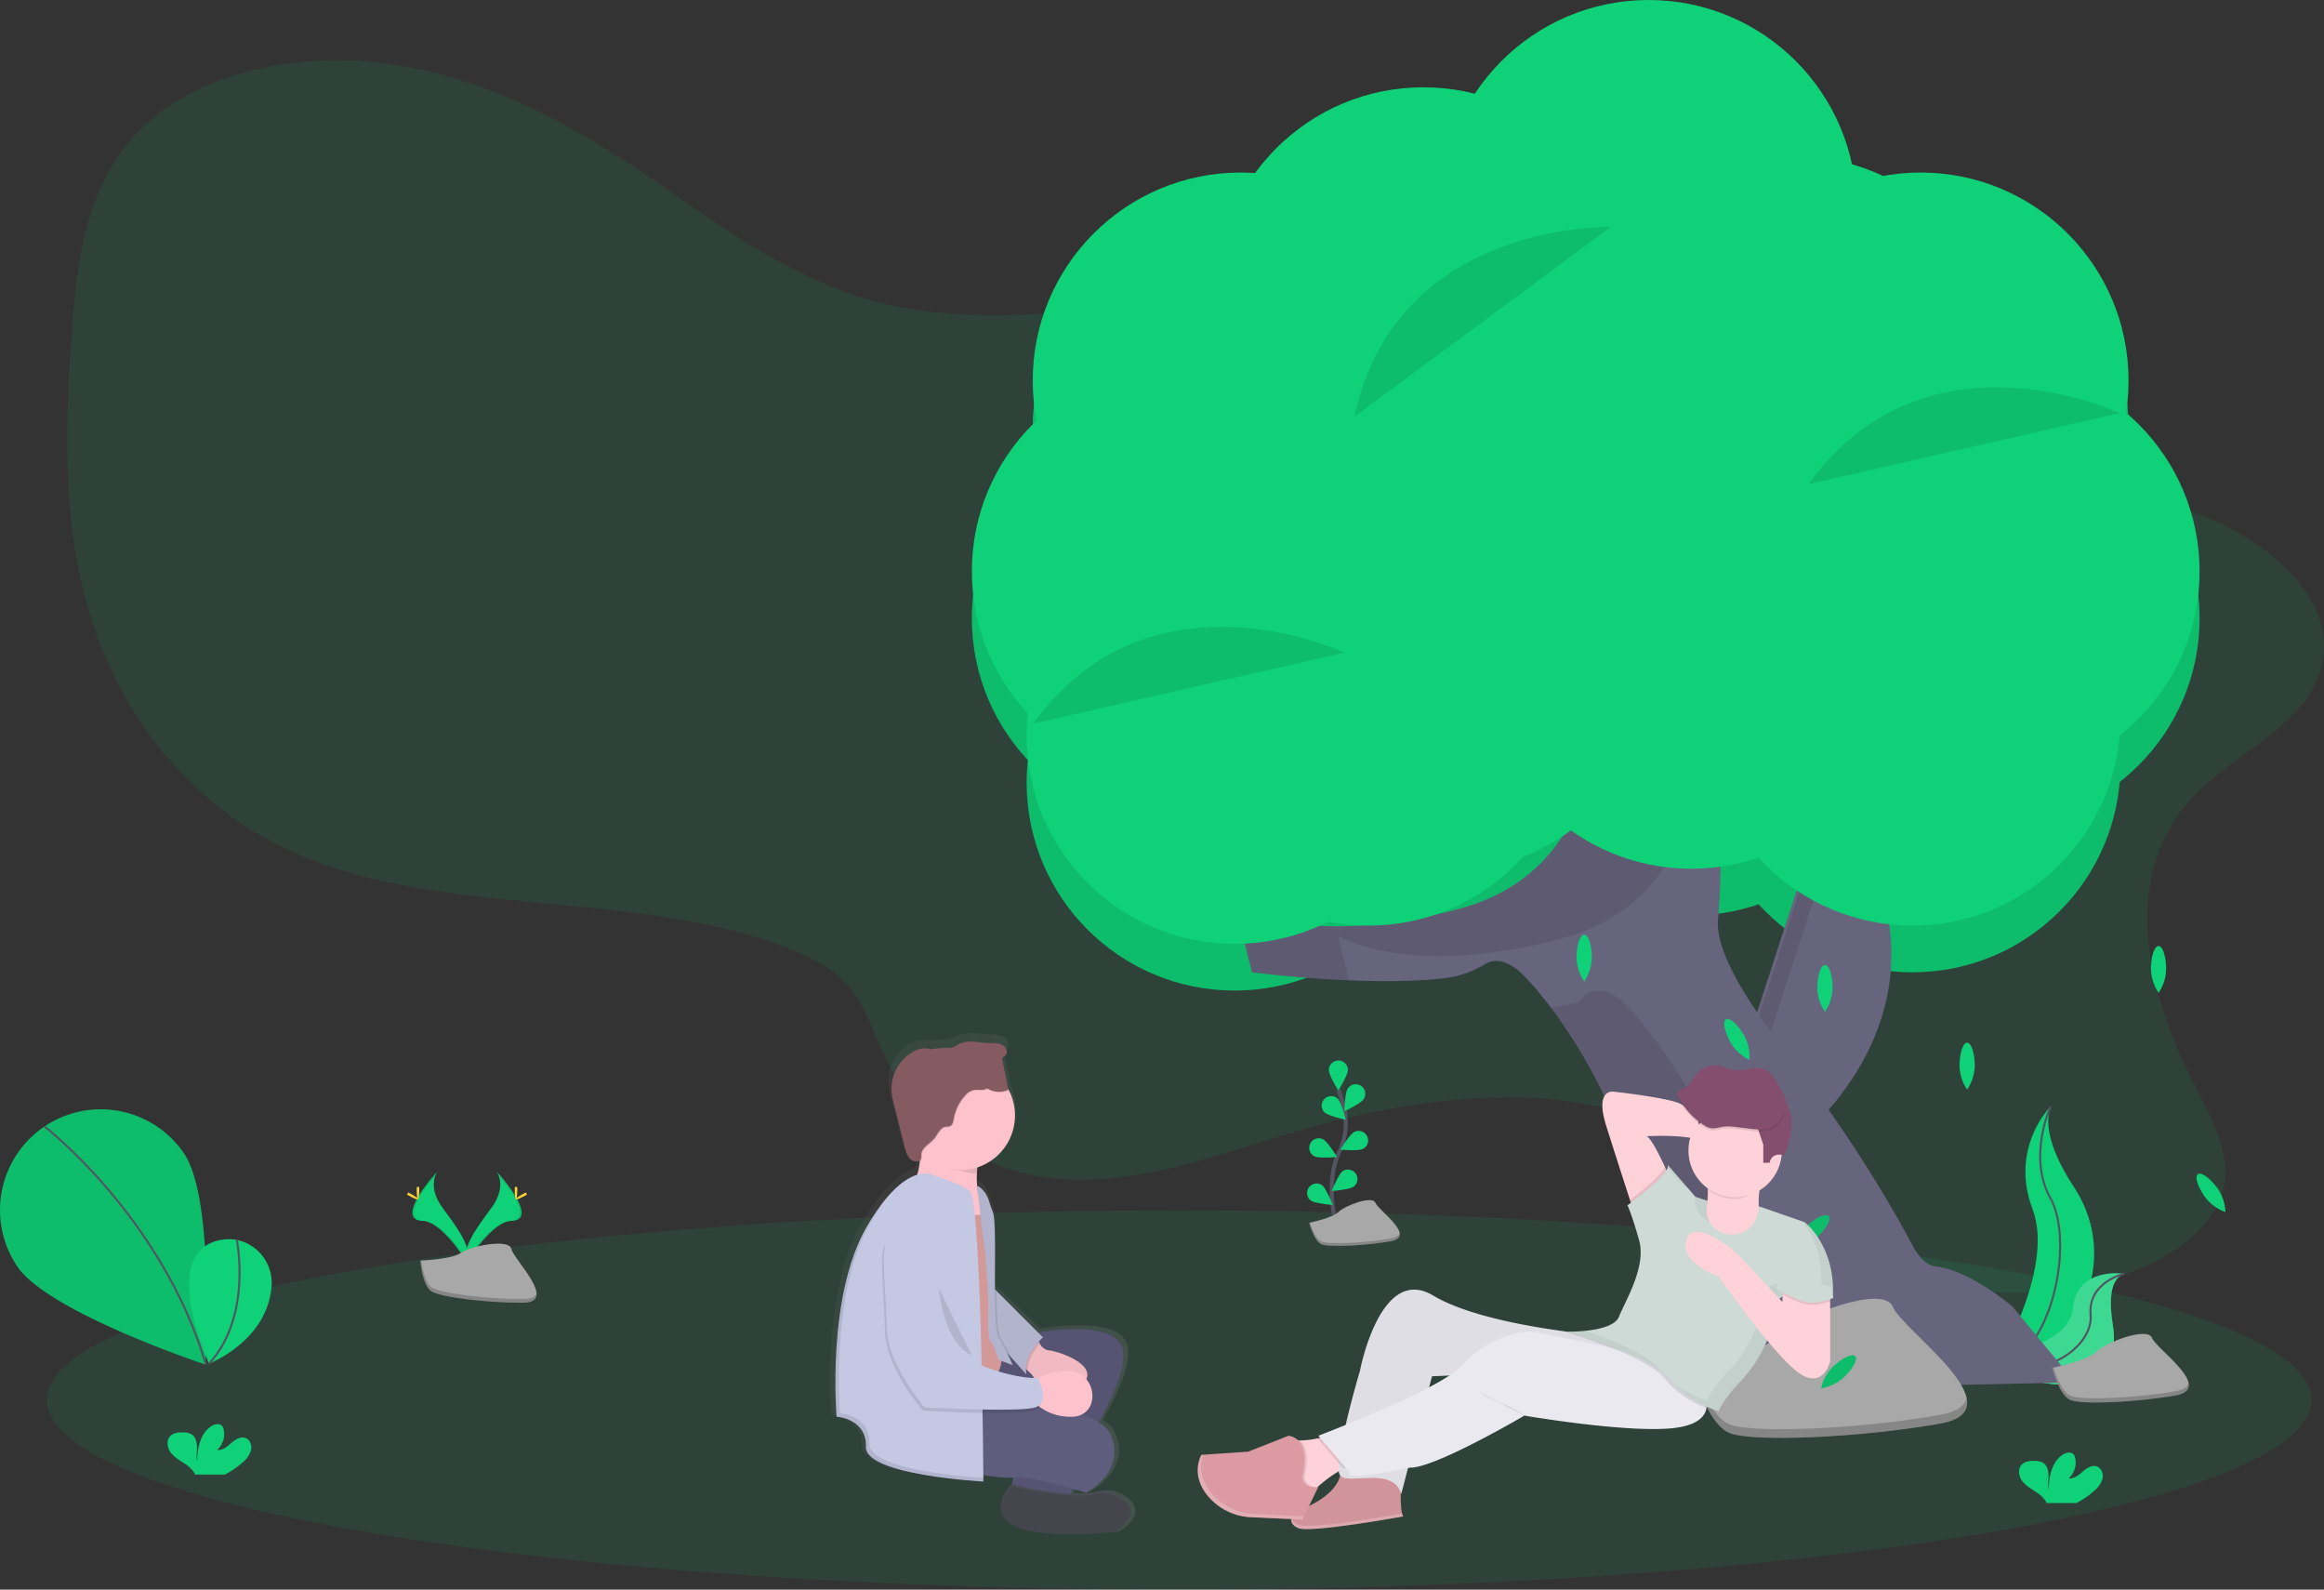 <svg xmlns="http://www.w3.org/2000/svg" width="1142.23" height="781.11" data-name="Layer 1" viewBox="0 0 1142.23 781.11"><rect x="0" y="0" width="1142.23" height="781.11" fill="#333333" stroke="none"/><defs><linearGradient id="a" x1="380.12" x2="530.06" y1="690.08" y2="690.08" gradientTransform="matrix(-1 0 0 1 967 0)" gradientUnits="userSpaceOnUse"><stop offset="0" stop-color="gray" stop-opacity=".25"/><stop offset=".54" stop-color="gray" stop-opacity=".12"/><stop offset="1" stop-color="gray" stop-opacity=".1"/></linearGradient></defs><title>friendship</title><path fill="#0fd178" d="M1140.99 327.75c-6.95 28.15-42.63 42.26-62.62 63.26-37.67 39.58-23 97.38.9 143.67 8 15.5 17.08 31.91 13.69 48.53-4.13 20.33-26.08 35.19-49.13 43.07-42 14.35-92.3 10.93-130.91-8.92-33.36-17.15-57.26-45-91.19-61.42-56.79-27.39-129.07-17-190.74 1.83-43.62 13.35-91.32 30.72-134.67 16.78-30.5-9.82-51.59-33.72-63.08-59-5.54-12.23-9.57-25.47-20.16-35.16-6.3-5.77-14.52-9.86-22.93-13.3-76.88-31.5-174-14.63-248.63-49.57-50.42-23.59-82.71-68.09-97-114.5s-12.63-95.07-9-142.87c2.58-34 7.21-70.22 33.47-96.44 27.78-27.73 75.45-38 118.55-32.77S269.69 55 304.06 77.12c43 27.66 82.78 62.09 135.51 73.29 35.91 7.63 73.68 3.45 110.72 2 61.92-2.41 123.86 3 185.43 8.84 30 2.87 60.1 5.88 89.84 10.24q10 1.46 20 3.15c3.34.57 6.68 1.16 10 1.77 2.6.47 5.19 1 7.78 1.47q6.13 1.19 12.22 2.5c11.66 2.5 23.21 5.33 34.64 8.55 39.74 11.21 71.6 31.57 109.13 45.79 24.46 9.27 51.13 11.83 74.29 23.63 28.5 14.49 54.68 39.8 47.37 69.4z" opacity=".1"/><circle cx="939.95" cy="375.52" r="102.23" fill="#0fd178"/><circle cx="831.23" cy="347.59" r="102.23" fill="#0fd178"/><circle cx="711.55" cy="348.59" r="102.23" fill="#0fd178"/><circle cx="672.65" cy="375.52" r="102.23" fill="#0fd178"/><circle cx="606.82" cy="384.5" r="102.23" fill="#0fd178"/><circle cx="579.89" cy="303.71" r="102.23" fill="#0fd178"/><circle cx="609.81" cy="209.95" r="102.23" fill="#0fd178"/><circle cx="666.66" cy="209.95" r="102.23" fill="#0fd178"/><circle cx="699.58" cy="168.06" r="102.23" fill="#0fd178"/><circle cx="783.36" cy="213.94" r="102.23" fill="#0fd178"/><circle cx="978.85" cy="303.71" r="102.23" fill="#0fd178"/><circle cx="920" cy="252.84" r="102.23" fill="#0fd178"/><circle cx="882.1" cy="201.97" r="102.23" fill="#0fd178"/><circle cx="810.29" cy="125.17" r="102.23" fill="#0fd178"/><circle cx="943.94" cy="209.95" r="102.23" fill="#0fd178"/><g opacity=".1"><circle cx="939.95" cy="375.52" r="102.23"/><circle cx="831.23" cy="347.59" r="102.23"/><circle cx="711.55" cy="348.59" r="102.23"/><circle cx="672.65" cy="375.52" r="102.23"/><circle cx="606.82" cy="384.5" r="102.23"/><circle cx="579.89" cy="303.71" r="102.23"/><circle cx="609.81" cy="209.95" r="102.23"/><circle cx="666.66" cy="209.95" r="102.23"/><circle cx="699.58" cy="168.06" r="102.23"/><circle cx="783.36" cy="213.94" r="102.23"/><circle cx="978.85" cy="303.71" r="102.23"/><circle cx="920" cy="252.84" r="102.23"/><circle cx="882.1" cy="201.97" r="102.23"/><circle cx="810.29" cy="125.17" r="102.23"/><circle cx="943.94" cy="209.95" r="102.23"/></g><path fill="#67647e" d="M889.46 554.67s62.5-52.53 31.58-127.33l-30.92-11.58-33.55 103.29z"/><path d="M892.79 412.2l7.4 2.77-32.94 101.41 28.74 31.12c-2.38 2.37-3.86 3.61-3.86 3.61l-32.9-35.62z" opacity=".1"/><ellipse cx="579.5" cy="687.94" fill="#0fd178" opacity=".1" rx="556.5" ry="93.16"/><path fill="#0fd178" d="M1007.84 543.65s-20.33 20.33-8.85 50.5-19.67 80.33-19.67 80.33l1-.16c41.75-7.37 62.5-55.12 39.28-90.6-8.68-13.17-15.77-28.65-11.76-40.07z"/><path fill="none" stroke="#535461" stroke-miterlimit="10" d="M1007.84 543.65s-11.48 24.92 0 45.25 2 77.38-28.53 85.58"/><path fill="#0fd178" d="M1044.05 625.88s-23.2-3.69-25.31 17.1-44.62 23.67-44.62 23.67l.8.53c35.09 23 68.63 14.67 63.57-15.91-1.87-11.37-1.72-22.79 5.56-25.39z"/><path fill="#f5f5f5" d="M1044.05 625.88s-23.2-3.69-25.31 17.1-44.62 23.67-44.62 23.67l.8.53c35.09 23 68.63 14.67 63.57-15.91-1.87-11.37-1.72-22.79 5.56-25.39z" opacity=".2"/><path fill="none" stroke="#535461" stroke-miterlimit="10" d="M1044.05 625.88s-18 4-16.53 20.33-26.74 36-53.39 20.44"/><path fill="#67647e" d="M607.2 445.26l8.12 32.5s57.37 7.48 95.62 2.78a49.72 49.72 0 0 0 19.07-6.88c3.23-1.91 8.33-2.74 15.3 2.48 11.94 9 70.54 81 61.05 155.7a25.82 25.82 0 0 1-22.17 22.24 77.86 77.86 0 0 0-32.67 12.36l-29 19.31 297.35-6.5L989 641.88s-21.12-17.87-37.37-19.5c-4.74-.47-8.65-4.82-11.81-10.73-18.51-34.65-40.65-67.23-64.65-98.34-17.48-22.66-32.15-46.54-30.78-61.54 3.25-35.75 0-94.24 0-94.24l-61.74-8.12s8.12 78-66.62 97.49-108.83-1.64-108.83-1.64z"/><g opacity=".1"><path d="M657.57 459.89s34.12 21.12 108.87 1.62 66.62-97.49 66.62-97.49l11.75 1.53c-.22-5-.39-8-.39-8l-61.74-8.12s8.12 78-66.62 97.49-108.87-1.62-108.87-1.62l8.12 32.5s21.92 2.86 47.7 3.93zM801.89 681.06a77.86 77.86 0 0132.67-12.36 25.78 25.78 0 0022.16-22.15c9.54-74.7-49.09-146.83-61-155.79-13-9.75-19.5 1.62-19.5 1.62a104.61 104.61 0 01-14 2.67c21.06 28 51.19 81.71 44.14 136.87a25.78 25.78 0 01-22.16 22.15 77.86 77.86 0 00-32.67 12.36l-29 19.31 74.76-1.63z"/></g><path fill="none" stroke="#535461" stroke-miterlimit="10" stroke-width="2" d="M656.96 602.91s-6.21-21.08 1.16-36.6a33.3 33.3 0 0 0 2.69-20.89 56 56 0 0 0-3-9.81"/><path fill="#0fd178" d="M662.45 525.8c0 2.58-4.68 10.08-4.68 10.08s-4.65-7.5-4.65-10.08a4.68 4.68 0 119.36 0zM670.19 540.11c-1.4 2.17-9.4 5.92-9.4 5.92s.15-8.83 1.55-11a4.68 4.68 0 117.85 5.09zM669.85 564.55c-2.31 1.16-11.1.36-11.1.36s4.58-7.55 6.89-8.71a4.68 4.68 0 014.21 8.36zM665.43 583.02c-2.08 1.54-10.88 2.23-10.88 2.23s3.24-8.22 5.32-9.75a4.68 4.68 0 015.56 7.52zM650.96 546.55c1.85 1.8 10.49 3.67 10.49 3.67s-2.11-8.58-4-10.38a4.68 4.68 0 00-6.52 6.71zM646.06 568.17c2.31 1.16 11.1.36 11.1.36s-4.58-7.55-6.89-8.71a4.68 4.68 0 00-4.21 8.36zM644.18 589.86c2.08 1.54 10.88 2.23 10.88 2.23s-3.24-8.22-5.32-9.75a4.68 4.68 0 00-5.56 7.52z"/><path fill="#a8a8a8" d="M643.45 600.85s11.35-2.27 14.37-5.3 16.64-8.32 18.16-4.54 20.43 16.64 7.56 18.91-30.26 3-34 1.51-6.09-10.58-6.09-10.58z"/><path d="M683.55 608.55c-12.86 2.27-30.26 3-34 1.51-2.88-1.15-4.88-6.69-5.67-9.26l-.38.08s2.27 9.08 6.05 10.59 21.18.76 34-1.51c3.71-.66 4.77-2.19 4.37-4.14-.32 1.24-1.61 2.22-4.37 2.73z" opacity=".2"/><path fill="#a8a8a8" d="M831.62 672.01s34.43-6.89 43.62-16.07 50.5-25.25 55.09-13.77 62 50.5 23 57.39-91.82 9.18-103.3 4.59-18.41-32.14-18.41-32.14z"/><path d="M953.29 695.29c-39 6.89-91.82 9.18-103.3 4.59-8.74-3.5-14.82-20.3-17.22-28.11l-1.15.24s6.89 27.55 18.36 32.14 64.28 2.3 103.3-4.59c11.27-2 14.49-6.66 13.27-12.56-.95 3.85-4.88 6.82-13.26 8.29z" opacity=".2"/><path fill="#0fd178" d="M1064.66 476.35a21.82 21.82 0 01-3.71 11.51 21.82 21.82 0 01-3.77-11.49c0-6.35 1.64-11.5 3.71-11.51s3.75 5.14 3.77 11.49zM782.37 470.77a21.82 21.82 0 01-3.74 11.5 21.82 21.82 0 01-3.74-11.5c0-6.35 1.67-11.5 3.74-11.5s3.74 5.15 3.74 11.5zM1090.03 584.09a21.82 21.82 0 013.74 11.5 21.82 21.82 0 01-9.79-7.1c-3.74-5.14-5.41-10.29-3.74-11.5s6.06 1.97 9.79 7.1zM970.57 523.88a21.82 21.82 0 01-3.74 11.5 21.82 21.82 0 01-3.74-11.5c0-6.35 1.67-11.5 3.74-11.5s3.74 5.17 3.74 11.5zM900.69 485.68a21.82 21.82 0 01-3.74 11.5 21.82 21.82 0 01-3.74-11.5c0-6.35 1.67-11.5 3.74-11.5s3.74 5.15 3.74 11.5zM857.34 508.97a21.82 21.82 0 012.47 11.84 21.82 21.82 0 01-9-8.12c-3.16-5.51-4.26-10.81-2.47-11.84s5.85 2.61 9 8.12zM824.95 614.61a21.82 21.82 0 01-10.95 5.14 21.82 21.82 0 015.83-10.59c4.63-4.34 9.54-6.64 10.95-5.14s-1.2 6.25-5.83 10.59z"/><path d="M824.95 614.61a21.82 21.82 0 0 1-10.95 5.14 21.82 21.82 0 0 1 5.83-10.59c4.63-4.34 9.54-6.64 10.95-5.14s-1.2 6.25-5.83 10.59z" opacity=".1"/><path fill="#0fd178" d="M892.96 608.09a21.82 21.82 0 0 1-10.95 5.14 21.82 21.82 0 0 1 5.83-10.59c4.63-4.34 9.54-6.64 10.95-5.14s-1.2 6.24-5.83 10.59z"/><path d="M892.96 608.09a21.82 21.82 0 0 1-10.95 5.14 21.82 21.82 0 0 1 5.83-10.59c4.63-4.34 9.54-6.64 10.95-5.14s-1.2 6.24-5.83 10.59z" opacity=".1"/><path fill="#0fd178" d="M906 677.03a21.82 21.82 0 0 1-10.95 5.14 21.82 21.82 0 0 1 5.84-10.62c4.63-4.34 9.54-6.64 10.95-5.14s-1.2 6.27-5.84 10.62z"/><path d="M906 677.03a21.82 21.82 0 0 1-10.95 5.14 21.82 21.82 0 0 1 5.84-10.62c4.63-4.34 9.54-6.64 10.95-5.14s-1.2 6.27-5.84 10.62z" opacity=".1"/><path fill="#0fd178" d="M90.47 566.82c15.33 22.63 10.44 103.65 10.44 103.65s-77.05-25.51-92.38-48.13a49.49 49.49 0 0 1 81.95-55.51z"/><path d="M90.47 566.82c15.33 22.63 10.44 103.65 10.44 103.65s-77.05-25.51-92.38-48.13a49.49 49.49 0 0 1 81.95-55.51z" opacity=".1"/><path fill="none" stroke="#535461" stroke-miterlimit="10" d="M22.04 553.66s57.74 44.58 79.17 116.89"/><path fill="#0fd178" d="M115.75 609.12s-41-7-13 60.91c0 0 28.49-10.86 30.71-37.88a21.56 21.56 0 0 0-17.15-22.92z"/><path fill="none" stroke="#535461" stroke-miterlimit="10" d="M116.35 609.05s7.81 37.56-13.56 61"/><path fill="#a8a8a8" d="M1008.63 672.14s17.11-3.4 21.67-7.93 25.1-12.46 27.38-6.8 30.8 24.92 11.41 28.31-45.63 4.53-51.33 2.27-9.13-15.85-9.13-15.85z"/><path d="M1069.12 683.63c-19.39 3.4-45.63 4.53-51.33 2.27-4.34-1.73-7.36-10-8.56-13.87l-.57.12s3.42 13.59 9.13 15.86 31.94 1.13 51.33-2.27c5.6-1 7.2-3.28 6.6-6.2-.51 1.89-2.46 3.36-6.6 4.09z" opacity=".2"/><circle cx="939.95" cy="352.58" r="102.23" fill="#0fd178"/><circle cx="831.23" cy="324.65" r="102.23" fill="#0fd178"/><circle cx="711.55" cy="325.65" r="102.23" fill="#0fd178"/><circle cx="672.65" cy="352.58" r="102.23" fill="#0fd178"/><circle cx="606.82" cy="361.56" r="102.23" fill="#0fd178"/><circle cx="579.89" cy="280.77" r="102.23" fill="#0fd178"/><circle cx="609.81" cy="187.01" r="102.23" fill="#0fd178"/><circle cx="666.66" cy="187.01" r="102.23" fill="#0fd178"/><circle cx="699.58" cy="145.12" r="102.23" fill="#0fd178"/><circle cx="783.36" cy="191" r="102.23" fill="#0fd178"/><circle cx="978.85" cy="280.77" r="102.23" fill="#0fd178"/><circle cx="920" cy="229.9" r="102.23" fill="#0fd178"/><circle cx="882.1" cy="179.03" r="102.23" fill="#0fd178"/><circle cx="810.29" cy="102.23" r="102.23" fill="#0fd178"/><circle cx="943.94" cy="187.01" r="102.23" fill="#0fd178"/><path d="M1041.73 203.02s-95.21-45.15-152.82 34.87M791.65 111.55s-105.32-3.18-126 93.22M660.73 320.71s-95.21-45.16-152.82 34.84" opacity=".1"/><path fill="#0fd178" d="M244.04 575.55s5.49 7.18-2.54 18-14.65 20-12 26.76c0 0 12.11-20.14 22-20.42s3.38-12.23-7.46-24.34z"/><path d="M244.04 575.55a8.9 8.9 0 0 1 1.12 2.25c9.62 11.3 14.75 21.85 5.5 22.12-8.61.25-18.95 15.65-21.42 19.54a8.35 8.35 0 0 0 .29.89s12.11-20.14 22-20.42 3.35-12.27-7.49-24.38z" opacity=".1"/><path fill="#ffd037" d="M254.25 584.71c0 2.53-.28 4.58-.63 4.58s-.63-2-.63-4.58.35-1.34.7-1.34.56-1.19.56 1.34z"/><path fill="#ffd037" d="M257.75 587.72c-2.22 1.21-4.16 1.94-4.32 1.63s1.5-1.54 3.72-2.75 1.34-.33 1.51 0 1.31-.05-.91 1.12z"/><path fill="#0fd178" d="M215.02 575.55s-5.49 7.18 2.54 18 14.65 20 12 26.76c0 0-12.11-20.14-22-20.42s-3.39-12.23 7.46-24.34z"/><path d="M215.02 575.55a8.9 8.9 0 0 0-1.12 2.25c-9.62 11.3-14.75 21.85-5.5 22.12 8.61.25 18.95 15.65 21.42 19.54a8.35 8.35 0 0 1-.29.89s-12.11-20.14-22-20.42-3.36-12.27 7.49-24.38z" opacity=".1"/><path fill="#ffd037" d="M204.81 584.71c0 2.53.28 4.58.63 4.58s.63-2 .63-4.58-.35-1.34-.7-1.34-.56-1.19-.56 1.34z"/><path fill="#ffd037" d="M201.3 587.72c2.22 1.21 4.16 1.94 4.32 1.63s-1.5-1.54-3.72-2.75-1.34-.33-1.51 0-1.27-.05.91 1.12z"/><path fill="#a8a8a8" d="M206.56 619.4s15.36-.47 20-3.77 23.63-7.23 24.77-1.95 23.08 26.29 5.74 26.43-40.29-2.7-44.91-5.52-5.6-15.19-5.6-15.19z"/><path d="M257.37 638.28c-17.34.14-40.29-2.7-44.91-5.52-3.52-2.14-4.92-9.83-5.39-13.38h-.51s1 12.39 5.59 15.2 27.57 5.66 44.91 5.52c5 0 6.73-1.82 6.64-4.46-.69 1.61-2.58 2.61-6.33 2.64z" opacity=".2"/><path fill="#0fd178" d="M119.56 718.29a11.67 11.67 0 003.83-5.78c.5-2.3-.48-5.05-2.68-5.89-2.46-.94-5.09.76-7.08 2.49s-4.28 3.69-6.89 3.32a10.48 10.48 0 003.24-9.81 4.1 4.1 0 00-.9-2c-1.37-1.46-3.84-.83-5.48.32-5.2 3.66-6.65 10.72-6.68 17.08-.52-2.29-.08-4.68-.1-7s-.66-5-2.64-6.22a8 8 0 00-4-.95c-2.34-.09-4.94.15-6.54 1.86-2 2.12-1.47 5.69.26 8s4.35 3.8 6.77 5.42a15 15 0 014.84 4.61 4.57 4.57 0 01.36.82h14.65a40.83 40.83 0 009.04-6.27zM1029.56 732.29a11.67 11.67 0 003.83-5.78c.5-2.3-.48-5.05-2.68-5.89-2.46-.94-5.09.76-7.08 2.49s-4.28 3.69-6.89 3.32a10.48 10.48 0 003.24-9.81 4.1 4.1 0 00-.9-2c-1.37-1.46-3.84-.83-5.48.32-5.2 3.66-6.65 10.72-6.68 17.08-.52-2.29-.08-4.68-.1-7s-.66-5-2.64-6.22a8 8 0 00-4-.95c-2.34-.09-4.94.15-6.54 1.86-2 2.12-1.47 5.69.26 8s4.35 3.8 6.77 5.42a15 15 0 014.84 4.61 4.57 4.57 0 01.36.82h14.65a40.83 40.83 0 009.04-6.27z"/><path fill="#dc9ba3" d="M688.69 726.87s-1 15.66 1 18.26c0 0-45.92 8.35-51.66 5.74s-3.13-6.78 0-8.35 18.79-7.31 20.87-18.26c0 0-6.78-3.13 15.13 1s14.66 1.61 14.66 1.61z"/><path d="M688.69 726.87s-1 15.66 1 18.26c0 0-45.92 8.35-51.66 5.74s-3.13-6.78 0-8.35 18.79-7.31 20.87-18.26c0 0-6.78-3.13 15.13 1s14.66 1.61 14.66 1.61z" opacity=".05"/><path fill="#ffd2d9" d="M867.68 575.01s-5.74 9.39-2.09 27.66-9.39 18.26-9.39 18.26h-26.08l-8.87-23 12.52 1s8.35-2.09 4.7-21.4zM789.41 553.1c4 12.71 9 28.19 11.67 36.44l1.9 5.83 17.22-17.74s-.76-1.76-1.89-4.22c-2.52-5.46-6.91-14.37-9.07-15.09 0 0 24-1.57 31.31 4.17s5.22-15.66 5.22-15.66-14.09-1-19.31-4.17-33.4-6.26-33.4-6.26-9.39-1.57-3.65 16.7zM632.85 706.55l3.65 26.61 9.39-1s.57-.54 1.53-1.4c2.53-2.23 7.8-6.6 12.84-9a15.73 15.73 0 015.46-1.63l-10.44-15.66a57.66 57.66 0 01-7.79 2.31 37.61 37.61 0 01-8.39 1 15.32 15.32 0 01-6.25-1.23z"/><path fill="#e9e9ef" d="M658.94 725.31c4.7 4.17 26.09-4.7 29.75 8.87l3.36-12.87 10.35-39.6 1.42-5.45 8.62-.37 98.93-4.22 5.6-.24 3-.13-3.92-1.94-26.09-12.93s-9.4-.66-22.36-2.44c-19.65-2.69-47.49-8-63.21-17.39-26.09-15.66-36 37.05-36 37.05s-4 13.37-7 26.55a153.76 153.76 0 0 0-3.15 17.25c-.45 4.03-.31 6.95.7 7.86z"/><path d="M658.94 725.31c4.7 4.17 26.09-4.7 29.75 8.87l3.36-12.87 10.35-39.6 1.42-5.45 8.89-.55 95.58-5.88 5.9-.37 1.82-.11 2.35-.15-28.44-12.79s-9.4-.66-22.36-2.44c-19.65-2.69-47.49-8-63.21-17.39-26.09-15.66-36 37.05-36 37.05s-4 13.37-7 26.55a153.76 153.76 0 0 0-3.15 17.25c-.41 4.05-.27 6.97.74 7.88z" opacity=".05"/><path d="M647.5 706.74l9.13 10.71 3.64 4.27a15.73 15.73 0 0 1 5.46-1.63l-10.44-15.66a57.66 57.66 0 0 1-7.79 2.31z" opacity=".1"/><path fill="#e9e9ef" d="M647.99 705.48l10.21 12 4.92 5.77v1.57c6 1.39 24.79-2.57 28.93-3.48l.81-.18c12 .52 56.36-25.57 56.36-25.57s48.53 8.35 72 6.26c13.11-1.17 16.79-5.91 17.48-9.88a10.29 10.29 0 0 0-.78-5.78l-21-14.75-2.78-2-4.44-3.13s-7.72-1.75-17.52-3.91c-15.32-3.38-35.73-7.77-39.86-8.08-6.78-.52-24 5.22-33.92 16.7a29.31 29.31 0 0 1-5.72 4.67l-.27.18c-2.79 1.85-6.22 3.81-10 5.82-12.63 6.65-29.47 13.8-41.05 18.49-7.92 3.23-13.37 5.3-13.37 5.3z"/><path d="M632.85 706.55l3.65 26.61 9.39-1s.57-.54 1.53-1.4c-2.08 0-5.51-.55-6.23-4.86 0 0 3.62-12.65-2.09-18.1a15.32 15.32 0 0 1-6.25-1.25z" opacity=".1"/><path fill="#dc9ba3" d="M640.12 725.83s5.22-18.26-6.78-20.35l-19.83 7.83-23 1.57s-6 9.79 3.61 20.77a29.52 29.52 0 0 0 20.94 9.9l25.06 1.15 7.87-16.15s-6.79 1.54-7.87-4.72z"/><path d="M767.57 653.99c2.63.77 13.51 4 24.65 8.43a137.31 137.31 0 0116.06 7.41c1.08.61 2.11 1.22 3.08 1.83a26.56 26.56 0 016.73 5.64c6.44 8.33 15.9 12.82 20.61 14.65a10.29 10.29 0 00-.78-5.78l-21-14.75 3-.13-3.92-1.94 2.35-.15-28.44-12.79s-9.38-.64-22.34-2.42zM801.12 589.55l1.9 5.83 17.22-17.74s-.76-1.76-1.89-4.22c-2.23 4.59-12.62 12.65-17.23 16.13z" opacity=".1"/><path fill="#cedad5" d="M863.21 598.2a30.34 30.34 0 0 0 1.35-5.44l22.43 7.79s15.39 11.74 13.83 37.31c0 0-19-7-27.4 1.3l-.17 1.47a67.84 67.84 0 0 1-18.4 38.82c-4.15 4.36-8.06 9.27-10.13 14 0 0-14.61-4.17-23.48-15.66s-51.12-23.45-51.12-23.45 22.44.52 25.57-7.31 13.57-24.53 9.92-37.57-5.74-17.22-5.74-17.22 21.4-15.13 19.83-19.83l13.57 15.66 6.26 2.09a10 10 0 0 0-.74 3.82c-.36 14.17 19.66 17.57 24.42 4.22z"/><path d="M839.25 584.48a54.1 54.1 0 0 0-.79-5.81l29.22-2.61s-2 1.75-2.9 8.27c-3.43 2-7.43 4.78-11.71 4.78a22.86 22.86 0 0 1-13.82-4.63z" opacity=".1"/><circle cx="852.81" cy="565.36" r="22.96" fill="#ffd2d9"/><path fill="#844f6e" d="M869.77 571.36h-3.13v-8.87l-3.13-9.39s-15.66-7.31-23-5.74l-5.7 5.19s-1.57-12.52 7.83-17.22 26.09-2.61 30.27 1 11 9.92 5.74 27.14l-1.53 4.24s-6.31-2.09-7.35 3.65z"/><g opacity=".05"><path d="M829.21 583.41l-1.71-.57-7.88-9.09a2.22 2.22 0 00.05-1.34zM840.19 600.25a11.82 11.82 0 01-7.17-11.5v-.88l.16.19 6.26 2.09a10 10 0 00-.74 3.82 12.47 12.47 0 001.49 6.28zM779.32 653.91c13.08 4.55 30.79 11.72 36.18 18.69l.4.5c-14.33-9.83-45.8-18.77-45.8-18.77a81.34 81.34 0 009.22-.42zM838.98 688.26c2.07-4.71 6-9.63 10.13-14a67.84 67.84 0 0018.4-38.82l.17-1.47c8.35-8.35 27.4-1.3 27.4-1.3 1-16.22-4.84-26.87-9.23-32.49l1.15.4s15.39 11.74 13.83 37.31c0 0-19-7-27.4 1.3l-.17 1.47a67.84 67.84 0 01-18.4 38.82c-4.15 4.36-8.06 9.27-10.13 14 0 0-12.72-3.64-21.62-13.44a54 54 0 0015.87 8.22z"/></g><path fill="#ffd2d9" d="M844.72 627.2s25 36 38.09 46.44 16.7-4.7 16.7-4.7v-33.39l-23-2.61-.25 3.17-.28 3.62-21.4-23s-21.4-19.31-25.57-7.83 15.71 18.3 15.71 18.3z"/><path d="M876.31 636.11a49.72 49.72 0 0 0 9.9 4.4c4.93 1.52 10.58-.08 13.31-1.06v-3.9l-23-2.61z" opacity=".1"/><path fill="#cedad5" d="M899.78 632.16l1.34 5.59s-8.16 3.8-14.94 1.72a59.33 59.33 0 0 1-13-6.26c-1-.52 4.17-6.26 4.17-6.26z"/><path d="M749.48 695.82a42.39 42.39 0 0 0-11.48-6.27 41 41 0 0 1-11-5.74" opacity=".1"/><path fill="#fff" d="M590.58 714.87l.85-.06c-1.24 3.15-3 10.85 4.32 19.26a29.52 29.52 0 0 0 20.87 9.89l24.3 1.14-.78 1.6-25.08-1.15a29.52 29.52 0 0 1-20.87-9.89c-9.61-11-3.61-20.79-3.61-20.79z" opacity=".2"/><path fill="#0f0" d="M679.19 737.24q-.11.47-.25.93c-.51-.29-1.24-.85.25-.93z" opacity=".05"/><path fill="#fff" d="M638.12 749.31c5.35 2.43 45.57-4.65 51-5.63a4.06 4.06 0 0 0 .62 1.45s-45.92 8.35-51.66 5.74c-3-1.34-3.69-3.1-3.29-4.7.33 1.12 1.27 2.23 3.33 3.14z" opacity=".2"/><path d="M838.22 554.39a35.56 35.56 0 0 1-13.24-14.2 3.2 3.2 0 0 1-.49-2.19c.37-1.42 2.22-1.67 3.56-2.28 2.49-1.14 3.54-4 5.17-6.22a12.45 12.45 0 0 1 12.17-4.67c2.38.48 4.58 1.66 7 2 5.18.76 10.82-2.38 15.47 0 2.12 1.09 3.56 3.14 4.82 5.16 3.17 5.07 7.14 10.46 4.26 16.38-1.65 3.4-4.29 6.22-8 7.21s-8 .16-11.78-.24c-3.1-.34-6.36-1-9.48-.72-3.68.38-5.97 1.87-9.46-.23z" opacity=".1"/><path fill="#844f6e" d="M838.22 553.34a35.56 35.56 0 0 1-13.24-14.2 3.2 3.2 0 0 1-.49-2.19c.37-1.42 2.22-1.67 3.56-2.28 2.49-1.14 3.54-4 5.17-6.22a12.45 12.45 0 0 1 12.17-4.67c2.38.48 4.58 1.66 7 2 5.18.76 10.82-2.38 15.47 0 2.12 1.09 3.56 3.14 4.82 5.16 3.17 5.07 7.14 10.46 4.26 16.38-1.65 3.4-4.29 6.22-8 7.21s-8 .16-11.78-.24c-3.1-.34-6.36-1-9.48-.72-3.68.38-5.97 1.88-9.46-.23z"/><path fill="url(#a)" d="M436.94 737.11c0 10.76.6 17.87.6 17.87s15.37.86 14.94 15.11 59.74 17.27 59.74 17.27v-.43-3.23c5.72.85 11.84 1.54 15.27 1.21-.23 1.11-.5 2.28-.76 3.32-.28.28-5.82 5.88-5.64 11.84-.1 3 1.26 6.08 5.66 8.64C539.45 816.13 579 812 579 812c6-3.94 8-7.29 7.89-10.07.19-4.1-3.9-7-7.65-8.87a13.5 13.5 0 0 0-9.36-1 44.92 44.92 0 0 1-12.91.95 20 20 0 0 1 .67-2.54c4.06 1.15 6.86 2 6.86 2s21.08-11.22 12.3-29.35a14.85 14.85 0 0 0-6-5.93c6.77-11.67 13.2-25.41 12.56-34.65-1.07-15.42-31.69-12.06-43.16-10.25l-22.11-21.69c0-16 .49-34.37-1-38.35-2.64-6.91-1.76-6-3.51-9.06l-.07-.11c-1-1.62-3.72-4.19-4.42-3.84a44.62 44.62 0 0 1 .13-9.55A27.25 27.25 0 0 0 528 603.91a26.68 26.68 0 0 0-3-12.31l.3-.13-2.9-14.26a2.37 2.37 0 0 1 .13-1.85c.3-.4.81-.52 1.2-.8a2.76 2.76 0 0 0 .47-3.36 4.58 4.58 0 0 0-1.09-1.39c-2.44-2.77-7.63-1.78-10.82-2.19-4.32-.55-8.85-1.35-12.94.79a21.38 21.38 0 0 1-2.75 1.44 11.84 11.84 0 0 1-4 .38 40.4 40.4 0 0 0-7.26.65c-3.12-1.13-6.79-.13-9.68 1.6A21.35 21.35 0 0 0 465.5 592a41.36 41.36 0 0 0 1.39 7.15l5.35 20.85a13.59 13.59 0 0 0 2 4.88 5.75 5.75 0 0 0 .8.86 4.63 4.63 0 0 0 4.26 1.62 2.89 2.89 0 0 0 .59-.21 29.57 29.57 0 0 1-1.27 6.46c-6.12 1.78-15 8-25.66 26-13.68 23.06-15.96 57.06-16.02 77.5zm87.3-14.64z" transform="translate(-28.88 -59.45)"/><path fill="#5f5d7e" d="M521.09 707.65h-59.84v-42.86h59.84z"/><path fill="#5f5d7e" d="M506.24 655.45s44.56-9.34 45.83 9.34-26.31 56-26.31 56l-25-5.09 7.21-28.86s-28.43-6.37-30.13-6.79 28.4-24.6 28.4-24.6z"/><path d="M506.24 655.45s44.56-9.34 45.83 9.34-26.31 56-26.31 56l-25-5.09 7.21-28.86s-28.43-6.37-30.13-6.79 28.4-24.6 28.4-24.6z" opacity=".1"/><path fill="#5f5d7e" d="M529.59 725.9s-4.24 8.06-3 11.46-30.13-4.67-30.13-4.67 2.55-9.76 2.12-11 31.01 4.21 31.01 4.21z"/><path fill="#fdc2cc" d="M502 670.73l3.12 2.82 2 1.82s10.19 16.55 23.34 6.37-10.21-17.8-14.88-18.19a5.86 5.86 0 0 1-4.4-3.19 14 14 0 0 1-1.54-4z"/><path d="M502 670.73l3.12 2.82 2 1.82s10.19 16.55 23.34 6.37-10.21-17.8-14.88-18.19a5.86 5.86 0 0 1-4.4-3.19 14 14 0 0 1-1.54-4z" opacity=".05"/><path d="M529.59 725.9s-4.24 8.06-3 11.46-30.13-4.67-30.13-4.67 2.55-9.76 2.12-11 31.01 4.21 31.01 4.21zM502 670.73l3.12 2.82c0-5.44 3.61-10.44 6.08-13.25a14 14 0 01-1.54-4z" opacity=".1"/><path fill="#c4c8e2" d="M483.33 627.87l29.28 29.28s-10.19 8.91-8.06 18.25l-21.22-23.77z"/><path d="M483.54 627.87v23.77l3.4 3.81 10.09 11.3 7.73 8.66c-2.12-9.34 8.06-18.25 8.06-18.25z" opacity=".1"/><path fill="#d39999" d="M483.33 585.85s0 8.91-7.64 6.37-1.7 100.58-1.7 100.58 22.07-16.55 17.82-28.43-5.09-20.82-4.69-32.68-3.79-45.84-3.79-45.84z"/><path fill="#fdc2cc" d="M482.9 562.09s-6.37 17.4 0 30.56-37.78-7.22-37.78-7.22 9.76-4.67 6.37-27.16z"/><path d="M486.72 641.45a125.19 125.19 0 0 0 0 14l10.09 11.3a85.06 85.06 0 0 0-5-9.17c-1.57-2.43-1.92-12.12-2-23.18l-3.7-3.7c.39 5.97.61 10.75.61 10.75z" opacity=".1"/><path fill="#c4c8e2" d="M480.12 583.55c-.47-2.23 3.21 1.13 4.39 3.08l.06.11c1.7 3 .85 2.12 3.4 8.91s-.85 56 3 62a95.5 95.5 0 0 1 6.79 13.16l-6.79-2.55s-2.55-7.64-4.24-9.34-.85-17.4-.85-17.4-1.27-27.16-2.55-33.1c-1.01-4.78-2.21-20.18-3.21-24.87z"/><path d="M480.12 583.55c-.47-2.23 3.21 1.13 4.39 3.08l.06.11c1.7 3 .85 2.12 3.4 8.91s-.85 56 3 62a95.5 95.5 0 0 1 6.79 13.16l-6.79-2.55s-2.55-7.64-4.24-9.34-.85-17.4-.85-17.4-1.27-27.16-2.55-33.1c-1.01-4.78-2.21-20.18-3.21-24.87z" opacity=".1"/><path fill="#5f5d7e" d="M470.17 689.4s67.05-2.55 75.54 15.28-11.88 28.87-11.88 28.87-28.43-8.91-34.8-7.64-28.86-3.4-28.86-3.4z"/><path fill="#fdc2cc" d="M507.52 678.37s15.28-8.49 23.77-3 7.64 20.37-4.24 20.79-18.25-6.79-18.25-6.79z"/><path fill="#c4c8e2" d="M459.56 577.79s-13.58-9.34-33.53 25-14.85 93.36-14.85 93.36 14.85.85 14.43 14.85 57.72 17 57.72 17-.85-139.2-6.79-143-16.98-7.21-16.98-7.21z"/><path d="M459.5 603.11a18.59 18.59 0 0 1 7.72 15.12c.07 12.71.38 40.1 1.67 45.28 1.7 6.79 27.16 15.7 40.32 15.28 0 0 6.37 11.88-1.27 14.43s-54.32 0-54.32 0-18.25-20.79-18.67-39-3-38.62 0-42.44c2.45-3.23 12.7-17.03 24.55-8.67z" opacity=".1"/><path fill="#c4c8e2" d="M460.35 601.41a18.59 18.59 0 0 1 7.77 15.14c.07 12.71.38 40.1 1.67 45.28 1.7 6.79 27.16 15.7 40.32 15.28 0 0 6.37 11.88-1.27 14.43s-54.32 0-54.32 0-18.25-20.79-18.67-39-3-38.62 0-42.44c2.4-3.21 12.65-17.05 24.5-8.69z"/><path fill="#4c4c56" d="M548.07 734.06c6.09 3 13.15 9.18-.23 18.57 0 0-38.19 4.24-50.5-3.4s0-19.95 0-19.95 28.17 7.49 41.69 3.83a12.83 12.83 0 0 1 9.04.95z"/><path d="M548.07 734.92c6.09 2.9 13.15 8.78-.23 17.77 0 0-38.19 4.06-50.5-3.25s0-19.08 0-19.08 28.17 7.16 41.69 3.67a13.36 13.36 0 019.04.89zM461.47 633.17s2.12 26.74 16.13 32.68M482.48 565.06a54.46 54.46 0 00-2.51 11.34c-2.68.9-6.6-1.36-9.59-1.36-7.78 0-10-8.7-14.85-14 0-2.36-4 3.15-4.46.21z" opacity=".1"/><path fill="#fdc2cc" d="M445.12 548.08a26.86 26.86 0 0 0 .81 6.58l.09.34a26.87 26.87 0 1 0-.9-6.91z"/><path d="M426.04 603.25a101 101 0 019.49-13.88 108 108 0 00-7.79 11.76c-19.95 34.38-14.85 93.36-14.85 93.36s14.85.85 14.43 14.85c-.38 12.57 46.41 16.25 56 16.87v2.22s-58.14-3-57.72-17-14.43-14.85-14.43-14.85-5.05-58.95 14.87-93.33zM448.51 517.55c2.8-1.69 6.34-2.68 9.36-1.57a38.38 38.38 0 017-.64 11.25 11.25 0 003.82-.37 20.53 20.53 0 002.66-1.41c3.95-2.1 8.33-1.31 12.5-.77 3.39.44 9.12-.79 11.08 3.09a2.75 2.75 0 01-.45 3.3c-.38.28-.87.39-1.16.79a2.37 2.37 0 00-.13 1.82l2.8 14a10.52 10.52 0 01-8.33.38 23.44 23.44 0 01-2.2-1c-2.09 1.36-4.25.33-6.78.87a7.73 7.73 0 00-3.82 2.5 22.24 22.24 0 00-5.67 11.29c-.28 1.59-.65 3.55-2.19 4a10.05 10.05 0 01-1.77.18c-2.78.36-3.92 3.65-5.71 5.82-2.18 2.64-6.09 4.36-6.33 7.78-.06.88.13 1.85-.36 2.59a2.18 2.18 0 01-1.36.84 4.59 4.59 0 01-4.46-2 13.49 13.49 0 01-1.89-4.79l-5.17-20.5a41.31 41.31 0 01-1.35-7 21.1 21.1 0 019.91-19.2z" opacity=".1"/><path fill="#865a61" d="M448.12 517.17c2.8-1.69 6.34-2.68 9.36-1.57a38.38 38.38 0 0 1 7-.64 11.25 11.25 0 0 0 3.82-.37 20.53 20.53 0 0 0 2.66-1.41c3.95-2.1 8.33-1.31 12.5-.77 3.39.44 9.12-.79 11.08 3.09a2.75 2.75 0 0 1-.45 3.3c-.38.28-.87.39-1.16.79a2.37 2.37 0 0 0-.13 1.82l2.8 14a10.52 10.52 0 0 1-8.33.38 23.44 23.44 0 0 1-2.2-1c-2.09 1.36-4.25.33-6.78.87a7.73 7.73 0 0 0-3.82 2.5 22.24 22.24 0 0 0-5.67 11.29c-.28 1.59-.65 3.55-2.19 4a10.05 10.05 0 0 1-1.77.18c-2.78.36-3.92 3.65-5.71 5.82-2.18 2.64-6.09 4.36-6.33 7.78-.06.88.13 1.85-.36 2.59a2.18 2.18 0 0 1-1.36.84 4.59 4.59 0 0 1-4.46-2 13.49 13.49 0 0 1-1.89-4.79l-5.17-20.5a41.31 41.31 0 0 1-1.35-7 21.1 21.1 0 0 1 9.91-19.2z"/></svg>